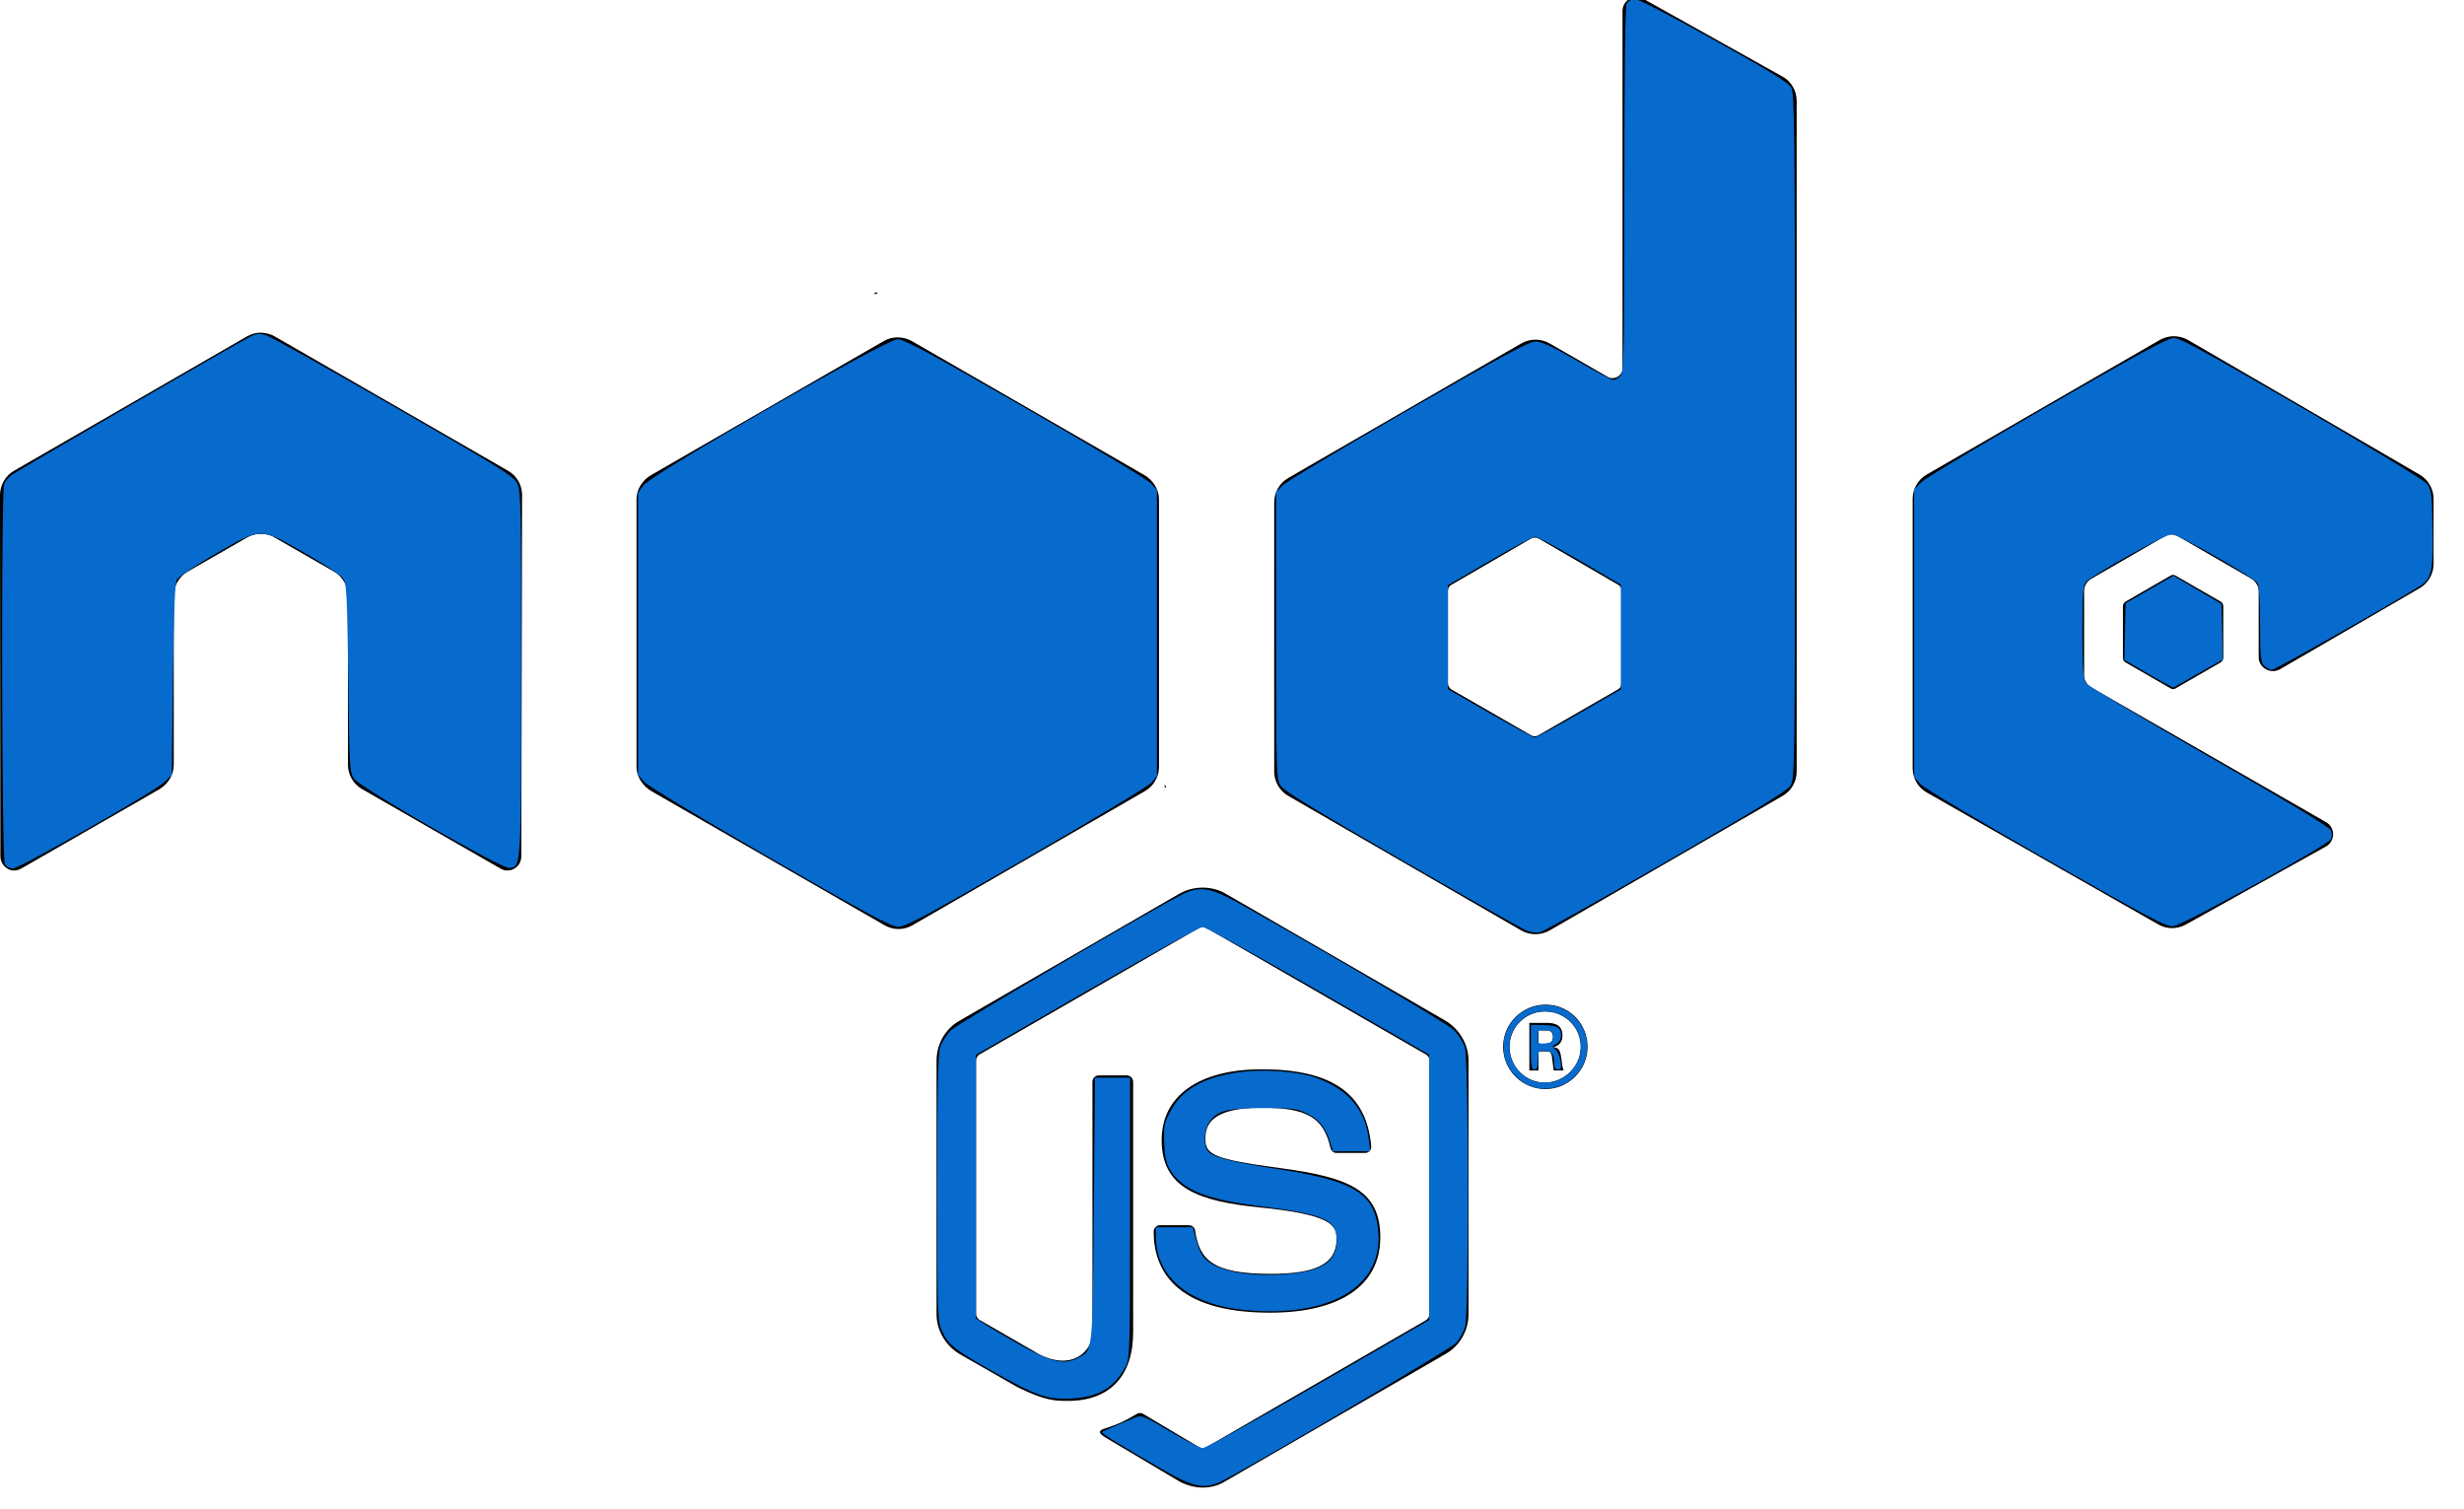 <?xml version="1.0" encoding="UTF-8" standalone="no"?>
<!-- Created with Inkscape (http://www.inkscape.org/) -->

<svg
   width="12.96mm"
   height="7.937mm"
   viewBox="0 0 12.96 7.937"
   version="1.1"
   id="svg5"
   inkscape:version="1.1.1 (3bf5ae0d25, 2021-09-20)"
   sodipodi:docname="node-brands-30px.svg"
   xmlns:inkscape="http://www.inkscape.org/namespaces/inkscape"
   xmlns:sodipodi="http://sodipodi.sourceforge.net/DTD/sodipodi-0.dtd"
   xmlns="http://www.w3.org/2000/svg"
   xmlns:svg="http://www.w3.org/2000/svg">
  <sodipodi:namedview
     id="namedview7"
     pagecolor="#ffffff"
     bordercolor="#666666"
     borderopacity="1.0"
     inkscape:pageshadow="2"
     inkscape:pageopacity="0.0"
     inkscape:pagecheckerboard="0"
     inkscape:document-units="mm"
     showgrid="false"
     inkscape:zoom="0.9050967"
     inkscape:cx="366.25921"
     inkscape:cy="270.68931"
     inkscape:window-width="1920"
     inkscape:window-height="1011"
     inkscape:window-x="0"
     inkscape:window-y="32"
     inkscape:window-maximized="1"
     inkscape:current-layer="layer1" />
  <defs
     id="defs2" />
  <g
     inkscape:label="Layer 1"
     inkscape:groupmode="layer"
     id="layer1"
     transform="translate(32.258,-244.6)">
    <g
       id="g755"
       transform="matrix(0.02,0,0,0.02,-32.258,243.384)">
      <path
         d="m 316.3,452 c -2.1,0 -4.2,-0.6 -6.1,-1.6 L 291,439 c -2.9,-1.6 -1.5,-2.2 -0.5,-2.5 3.8,-1.3 4.6,-1.6 8.7,-4 0.4,-0.2 1,-0.1 1.4,0.1 l 14.8,8.8 c 0.5,0.3 1.3,0.3 1.8,0 L 375,408 c 0.5,-0.3 0.9,-0.9 0.9,-1.6 v -66.7 c 0,-0.7 -0.3,-1.3 -0.9,-1.6 l -57.8,-33.3 c -0.5,-0.3 -1.2,-0.3 -1.8,0 l -57.8,33.3 c -0.6,0.3 -0.9,1 -0.9,1.6 v 66.7 c 0,0.6 0.4,1.2 0.9,1.5 l 15.8,9.1 c 8.6,4.3 13.9,-0.8 13.9,-5.8 v -65.9 c 0,-0.9 0.7,-1.7 1.7,-1.7 h 7.3 c 0.9,0 1.7,0.7 1.7,1.7 v 65.9 c 0,11.5 -6.2,18 -17.1,18 -3.3,0 -6,0 -13.3,-3.6 l -15.2,-8.7 c -3.7,-2.2 -6.1,-6.2 -6.1,-10.5 v -66.7 c 0,-4.3 2.3,-8.4 6.1,-10.5 l 57.8,-33.4 c 3.7,-2.1 8.5,-2.1 12.1,0 l 57.8,33.4 c 3.7,2.2 6.1,6.2 6.1,10.5 v 66.7 c 0,4.3 -2.3,8.4 -6.1,10.5 l -57.8,33.4 c -1.7,1.1 -3.8,1.7 -6,1.7 z M 363,386.2 c 0,-12.5 -8.4,-15.8 -26.2,-18.2 -18,-2.4 -19.8,-3.6 -19.8,-7.8 0,-3.5 1.5,-8.1 14.8,-8.1 11.9,0 16.3,2.6 18.1,10.6 0.2,0.8 0.8,1.3 1.6,1.3 h 7.5 c 0.5,0 0.9,-0.2 1.2,-0.5 0.3,-0.4 0.5,-0.8 0.4,-1.3 -1.2,-13.8 -10.3,-20.2 -28.8,-20.2 -16.5,0 -26.3,7 -26.3,18.6 0,12.7 9.8,16.1 25.6,17.7 18.9,1.9 20.4,4.6 20.4,8.3 0,6.5 -5.2,9.2 -17.4,9.2 -15.3,0 -18.7,-3.8 -19.8,-11.4 -0.1,-0.8 -0.8,-1.4 -1.7,-1.4 h -7.5 c -0.9,0 -1.7,0.7 -1.7,1.7 0,9.7 5.3,21.3 30.6,21.3 18.5,0 29,-7.2 29,-19.8 z m 54.5,-50.1 c 0,6.1 -5,11.1 -11.1,11.1 -6.1,0 -11.1,-5 -11.1,-11.1 0,-6.3 5.2,-11.1 11.1,-11.1 6,-0.1 11.1,4.8 11.1,11.1 z m -1.8,0 c 0,-5.2 -4.2,-9.3 -9.4,-9.3 -5.1,0 -9.3,4.1 -9.3,9.3 0,5.2 4.2,9.4 9.3,9.4 5.2,-0.1 9.4,-4.3 9.4,-9.4 z m -4.5,6.2 h -2.6 c -0.1,-0.6 -0.5,-3.8 -0.5,-3.9 -0.2,-0.7 -0.4,-1.1 -1.3,-1.1 h -2.2 v 5 h -2.4 v -12.5 h 4.3 c 1.5,0 4.4,0 4.4,3.3 0,2.3 -1.5,2.8 -2.4,3.1 1.7,0.1 1.8,1.2 2.1,2.8 0.1,1 0.3,2.7 0.6,3.3 z m -2.8,-8.8 c 0,-1.7 -1.2,-1.7 -1.8,-1.7 h -2 v 3.5 h 1.9 c 1.6,0 1.9,-1.1 1.9,-1.8 z M 137.3,191 c 0,-2.7 -1.4,-5.1 -3.7,-6.4 L 72.3,149.3 c -1,-0.6 -2.2,-0.9 -3.4,-1 h -0.6 c -1.2,0 -2.3,0.4 -3.4,1 L 3.7,184.6 C 1.4,185.9 0,188.4 0,191 l 0.1,95 c 0,1.3 0.7,2.5 1.8,3.2 1.1,0.7 2.5,0.7 3.7,0 L 42,268.3 c 2.3,-1.4 3.7,-3.8 3.7,-6.4 v -44.4 c 0,-2.6 1.4,-5.1 3.7,-6.4 l 15.5,-8.9 c 1.2,-0.7 2.4,-1 3.7,-1 1.3,0 2.6,0.3 3.7,1 l 15.5,8.9 c 2.3,1.3 3.7,3.8 3.7,6.4 v 44.4 c 0,2.6 1.4,5.1 3.7,6.4 l 36.4,20.9 c 1.1,0.7 2.6,0.7 3.7,0 1.1,-0.6 1.8,-1.9 1.8,-3.2 z M 472.5,87.3 v 176.4 c 0,2.6 -1.4,5.1 -3.7,6.4 l -61.3,35.4 c -2.3,1.3 -5.1,1.3 -7.4,0 l -61.3,-35.4 c -2.3,-1.3 -3.7,-3.8 -3.7,-6.4 v -70.8 c 0,-2.6 1.4,-5.1 3.7,-6.4 l 61.3,-35.4 c 2.3,-1.3 5.1,-1.3 7.4,0 l 15.3,8.8 c 1.7,1 3.9,-0.3 3.9,-2.2 v -94 c 0,-2.8 3,-4.6 5.5,-3.2 l 36.5,20.4 c 2.3,1.2 3.8,3.7 3.8,6.4 z m -46,128.9 c 0,-0.7 -0.4,-1.3 -0.9,-1.6 l -21,-12.2 c -0.6,-0.3 -1.3,-0.3 -1.9,0 l -21,12.2 c -0.6,0.3 -0.9,0.9 -0.9,1.6 v 24.3 c 0,0.7 0.4,1.3 0.9,1.6 l 21,12.1 c 0.6,0.3 1.3,0.3 1.8,0 l 21,-12.1 c 0.6,-0.3 0.9,-0.9 0.9,-1.6 v -24.3 z m 209.8,-0.7 c 2.3,-1.3 3.7,-3.8 3.7,-6.4 V 192 c 0,-2.6 -1.4,-5.1 -3.7,-6.4 l -60.9,-35.4 c -2.3,-1.3 -5.1,-1.3 -7.4,0 l -61.3,35.4 c -2.3,1.3 -3.7,3.8 -3.7,6.4 v 70.8 c 0,2.7 1.4,5.1 3.7,6.4 l 60.9,34.7 c 2.2,1.3 5,1.3 7.3,0 l 36.8,-20.5 c 2.5,-1.4 2.5,-5 0,-6.4 L 550,241.6 c -1.2,-0.7 -1.9,-1.9 -1.9,-3.2 v -22.2 c 0,-1.3 0.7,-2.5 1.9,-3.2 l 19.2,-11.1 c 1.1,-0.7 2.6,-0.7 3.7,0 l 19.2,11.1 c 1.1,0.7 1.9,1.9 1.9,3.2 v 17.4 c 0,2.8 3.1,4.6 5.6,3.2 z M 559,219 c -0.4,0.3 -0.7,0.7 -0.7,1.2 v 13.6 c 0,0.5 0.3,1 0.7,1.2 l 11.8,6.8 c 0.4,0.3 1,0.3 1.4,0 L 584,235 c 0.4,-0.3 0.7,-0.7 0.7,-1.2 v -13.6 c 0,-0.5 -0.3,-1 -0.7,-1.2 l -11.8,-6.8 c -0.4,-0.3 -1,-0.3 -1.4,0 z m -254.2,43.5 v -70.4 c 0,-2.6 -1.6,-5.1 -3.9,-6.4 l -61.1,-35.2 c -2.1,-1.2 -5,-1.4 -7.4,0 l -61.1,35.2 c -2.3,1.3 -3.9,3.7 -3.9,6.4 v 70.4 c 0,2.8 1.9,5.2 4,6.4 l 61.2,35.2 c 2.4,1.4 5.2,1.3 7.4,0 l 61,-35.2 c 1.8,-1 3.1,-2.7 3.6,-4.7 0.1,-0.5 0.2,-1.1 0.2,-1.7 z m -74.3,-124.9 -0.8,0.5 h 1.1 z m 76.2,130.2 -0.4,-0.7 v 0.9 z"
         id="path1763" />
      <path
         style="fill:#076acd;stroke-width:0.615"
         d="M 202.526,286.42 C 184.562,276.068 170.457,267.551 169.489,266.471 l -1.69,-1.885 v -37.085 -37.085 l 1.383,-1.96 c 2.049,-2.904 63.804,-38.409 66.851,-38.435 1.724,-0.015 8.47,3.608 33.498,17.988 17.236,9.904 32.099,18.822 33.029,19.818 l 1.69,1.811 -0.003,37.637 -0.003,37.637 -1.38,1.667 c -0.759,0.917 -15.551,9.837 -32.871,19.822 -26.464,15.256 -31.861,18.149 -33.806,18.119 -1.879,-0.029 -8.215,-3.437 -33.661,-18.101 z"
         id="path1865" />
      <path
         style="fill:#076acd;stroke-width:0.615"
         d="M 1.279,288.055 C 0.436,286.48 0.273,189.561 1.111,187.995 c 0.34,-0.636 1.129,-1.604 1.751,-2.152 1.033,-0.908 57.964,-33.931 62.851,-36.457 1.732,-0.896 2.481,-0.967 4.303,-0.41 1.213,0.371 16.311,8.794 33.552,18.718 27.192,15.652 31.489,18.321 32.422,20.137 0.996,1.941 1.074,5.591 1.067,50.036 -0.009,51.447 0.029,50.829 -3.093,51.197 -2.059,0.243 -38.974,-20.957 -40.795,-23.428 -1.232,-1.671 -1.29,-2.636 -1.586,-26.458 -0.267,-21.459 -0.439,-24.923 -1.307,-26.232 -0.55,-0.829 -5.113,-3.855 -10.142,-6.723 -11.93,-6.805 -11.241,-6.811 -23.44,0.222 -5.159,2.974 -9.723,6.006 -10.142,6.737 -0.556,0.971 -0.844,8.078 -1.068,26.365 l -0.307,25.036 -1.844,1.816 c -2.529,2.49 -38.129,22.792 -39.966,22.792 -0.814,0 -1.753,-0.511 -2.087,-1.136 z"
         id="path1904" />
      <path
         style="fill:#076acd;stroke-width:0.615"
         d="m 401.573,305.583 c -1.068,-0.395 -15.833,-8.74 -32.811,-18.544 -23.246,-13.423 -31.152,-18.28 -32.015,-19.669 -1.085,-1.747 -1.146,-3.828 -1.148,-39.481 l -0.002,-37.637 1.69,-1.775 c 0.93,-0.976 15.796,-9.892 33.037,-19.814 24.839,-14.294 31.798,-18.04 33.519,-18.043 1.61,-0.003 4.425,1.305 10.876,5.053 4.787,2.781 9.091,5.057 9.564,5.057 0.473,0 1.318,-0.506 1.878,-1.124 0.928,-1.026 1.017,-5.307 1.017,-48.905 0,-31.761 0.213,-48.179 0.636,-48.97 0.37,-0.691 1.283,-1.189 2.18,-1.189 0.857,0 10.147,4.814 20.897,10.828 14.942,8.359 19.559,11.225 20.255,12.57 0.779,1.507 0.901,13.867 0.899,91.665 -0.002,86.823 -0.042,89.986 -1.154,91.766 -0.867,1.389 -8.935,6.328 -32.728,20.033 -17.367,10.004 -32.268,18.349 -33.113,18.544 -0.845,0.195 -2.41,0.031 -3.479,-0.365 z m 13.705,-57.154 10.979,-6.341 V 228.316 214.544 l -10.756,-6.287 c -5.916,-3.458 -11.201,-6.3 -11.744,-6.316 -0.543,-0.016 -5.937,2.85 -11.986,6.369 l -10.997,6.398 v 13.655 13.655 l 11.064,6.361 c 6.085,3.498 11.378,6.368 11.763,6.376 0.385,0.008 5.64,-2.838 11.678,-6.326 z"
         id="path1943" />
      <path
         style="fill:#076acd;stroke-width:0.615"
         d="m 538.122,286.742 c -17.241,-9.828 -32.108,-18.696 -33.037,-19.706 l -1.69,-1.836 v -37.852 -37.852 l 1.998,-1.959 c 1.099,-1.077 16.019,-10.039 33.157,-19.915 23.708,-13.662 31.645,-17.955 33.191,-17.952 1.544,0.003 9.625,4.415 33.686,18.392 18.461,10.724 32.167,19.066 32.884,20.015 1.091,1.444 1.251,2.759 1.424,11.7 0.211,10.902 -0.267,13.203 -3.114,15.008 -7.191,4.557 -38.265,22.161 -39.117,22.161 -0.608,0 -1.563,-0.506 -2.122,-1.124 -0.856,-0.946 -1.017,-2.659 -1.017,-10.797 0,-5.32 -0.269,-10.174 -0.597,-10.788 -0.804,-1.503 -20.866,-12.941 -22.698,-12.941 -1.532,0 -20.377,10.481 -22.296,12.4 -1.011,1.011 -1.122,2.328 -1.122,13.278 0,9.774 0.179,12.412 0.916,13.464 0.504,0.719 15.058,9.415 32.343,19.324 20.568,11.791 31.638,18.479 32.036,19.353 0.403,0.884 0.401,1.707 -0.005,2.433 -0.906,1.618 -38.733,22.497 -41.318,22.806 -1.899,0.227 -5.823,-1.837 -33.498,-17.613 z"
         id="path1982" />
      <path
         style="fill:#076acd;stroke-width:0.615"
         d="m 402.593,336.211 v -5.839 h 3.258 c 1.792,0 3.59,0.332 3.995,0.738 1.163,1.163 0.868,3.452 -0.542,4.207 -1.149,0.615 -1.179,0.759 -0.293,1.407 0.543,0.397 1.155,1.758 1.36,3.024 0.304,1.872 0.186,2.303 -0.629,2.303 -0.65,0 -1.002,-0.522 -1.002,-1.486 0,-2.55 -0.648,-3.431 -2.524,-3.431 -1.665,0 -1.778,0.157 -1.778,2.459 0,1.776 -0.256,2.459 -0.922,2.459 -0.755,0 -0.922,-1.059 -0.922,-5.839 z m 5.839,-2.766 c 0,-1.284 -0.328,-1.568 -1.998,-1.729 -1.869,-0.18 -1.998,-0.069 -1.998,1.729 0,1.798 0.129,1.909 1.998,1.729 1.67,-0.161 1.998,-0.445 1.998,-1.729 z"
         id="path2021" />
      <path
         style="fill:#076acd;stroke-width:0.154"
         d="m 405.164,347.031 c -3.528,-0.39 -6.811,-2.647 -8.474,-5.825 -0.953,-1.82 -1.244,-3.054 -1.233,-5.224 0.009,-1.736 0.055,-2.05 0.482,-3.267 0.584,-1.666 1.244,-2.777 2.397,-4.041 3.459,-3.789 9.206,-4.678 13.63,-2.108 1.493,0.867 3.317,2.77 4.113,4.29 1.725,3.295 1.728,7.067 0.008,10.394 -0.959,1.856 -2.791,3.654 -4.688,4.603 -2.019,1.009 -4.139,1.41 -6.236,1.178 z m 3.351,-1.756 c 3.133,-0.796 5.777,-3.251 6.784,-6.298 0.515,-1.558 0.577,-3.923 0.142,-5.378 -1.212,-4.054 -4.492,-6.618 -8.705,-6.803 -2.819,-0.124 -5.041,0.719 -6.998,2.654 -1.746,1.728 -2.609,3.616 -2.774,6.07 -0.297,4.421 2.662,8.578 6.942,9.752 1.046,0.287 3.486,0.289 4.609,0.003 z"
         id="path2171" />
      <path
         style="fill:#076acd;stroke-width:0.615"
         d="m 306.368,447.603 c -10.713,-6.137 -16.835,-9.908 -16.548,-10.194 0.231,-0.231 3.638,-1.726 8.944,-3.923 1.411,-0.584 2.375,-0.181 8.934,3.741 4.044,2.418 7.924,4.396 8.623,4.396 0.699,0 14.381,-7.579 30.404,-16.842 L 375.856,407.938 V 373.051 338.163 l -29.167,-16.803 c -16.042,-9.242 -29.733,-16.797 -30.425,-16.79 -0.692,0.007 -14.396,7.583 -30.453,16.835 l -29.196,16.822 v 34.618 34.618 l 2.459,1.627 c 1.352,0.895 5.583,3.368 9.403,5.495 7.813,4.351 11.383,5.18 14.768,3.429 4.258,-2.202 4.069,-0.533 4.41,-39.058 l 0.307,-34.755 h 4.61 4.61 v 36.879 c 0,34.804 -0.065,37 -1.146,39.03 -3,5.632 -7.118,8.085 -14.22,8.468 -6.339,0.342 -9.34,-0.698 -20.922,-7.252 -9.94,-5.625 -11.535,-6.904 -13.207,-10.587 -1.127,-2.483 -1.188,-4.356 -1.2,-37.271 -0.01,-25.62 0.183,-35.312 0.74,-37.171 0.414,-1.383 1.728,-3.457 2.92,-4.609 1.817,-1.756 51.267,-30.813 60.383,-35.481 4.982,-2.551 7.634,-2.14 15.862,2.457 22.504,12.576 54.074,31.21 55.933,33.015 1.191,1.156 2.505,3.234 2.92,4.617 1.036,3.459 1.08,69.981 0.048,73.425 -0.388,1.295 -1.425,3.189 -2.305,4.208 -1.298,1.504 -52.375,31.628 -61.657,36.364 -4.311,2.199 -7.395,1.645 -14.963,-2.69 z"
         id="path2531" />
      <path
         style="fill:#076acd;stroke-width:0.615"
         d="m 327.606,405.334 c -14.384,-1.291 -23.335,-8.379 -23.587,-18.678 l -0.076,-3.117 h 4.877 4.877 l 0.749,2.937 c 0.412,1.615 1.195,3.617 1.739,4.448 2.398,3.66 10.288,5.589 20.631,5.043 10.565,-0.557 14.761,-3.127 14.761,-9.04 0,-5.36 -3.285,-6.812 -20.196,-8.929 -13.865,-1.735 -20.055,-4.138 -23.304,-9.045 -1.41,-2.13 -1.709,-3.322 -1.881,-7.495 -0.185,-4.49 -0.036,-5.284 1.563,-8.332 3.123,-5.953 9.071,-9.236 18.96,-10.465 5.898,-0.733 14.829,-0.046 19.13,1.472 8.601,3.035 13.191,8.344 14.14,16.358 l 0.364,3.073 h -4.905 -4.905 l -0.702,-2.305 c -1.182,-3.88 -2.917,-6.062 -6.04,-7.599 -2.713,-1.336 -3.75,-1.466 -11.585,-1.461 -9.587,0.007 -12.245,0.708 -14.243,3.757 -1.569,2.395 -1.511,6.809 0.106,7.992 1.96,1.434 6.649,2.564 17.517,4.219 20.883,3.181 26.171,6.506 26.89,16.91 0.982,14.202 -12.85,22.235 -34.881,20.258 z"
         id="path2570" />
      <path
         style="fill:#076acd;stroke-width:0.615"
         d="m 564.995,238.028 -6.318,-3.697 0.172,-7.451 0.172,-7.451 6.281,-3.603 6.281,-3.603 6.319,3.697 6.319,3.697 0.172,7.307 0.172,7.307 -6.318,3.612 c -3.475,1.986 -6.456,3.673 -6.625,3.747 -0.169,0.074 -3.151,-1.528 -6.626,-3.562 z"
         id="path2609" />
    </g>
  </g>
</svg>
